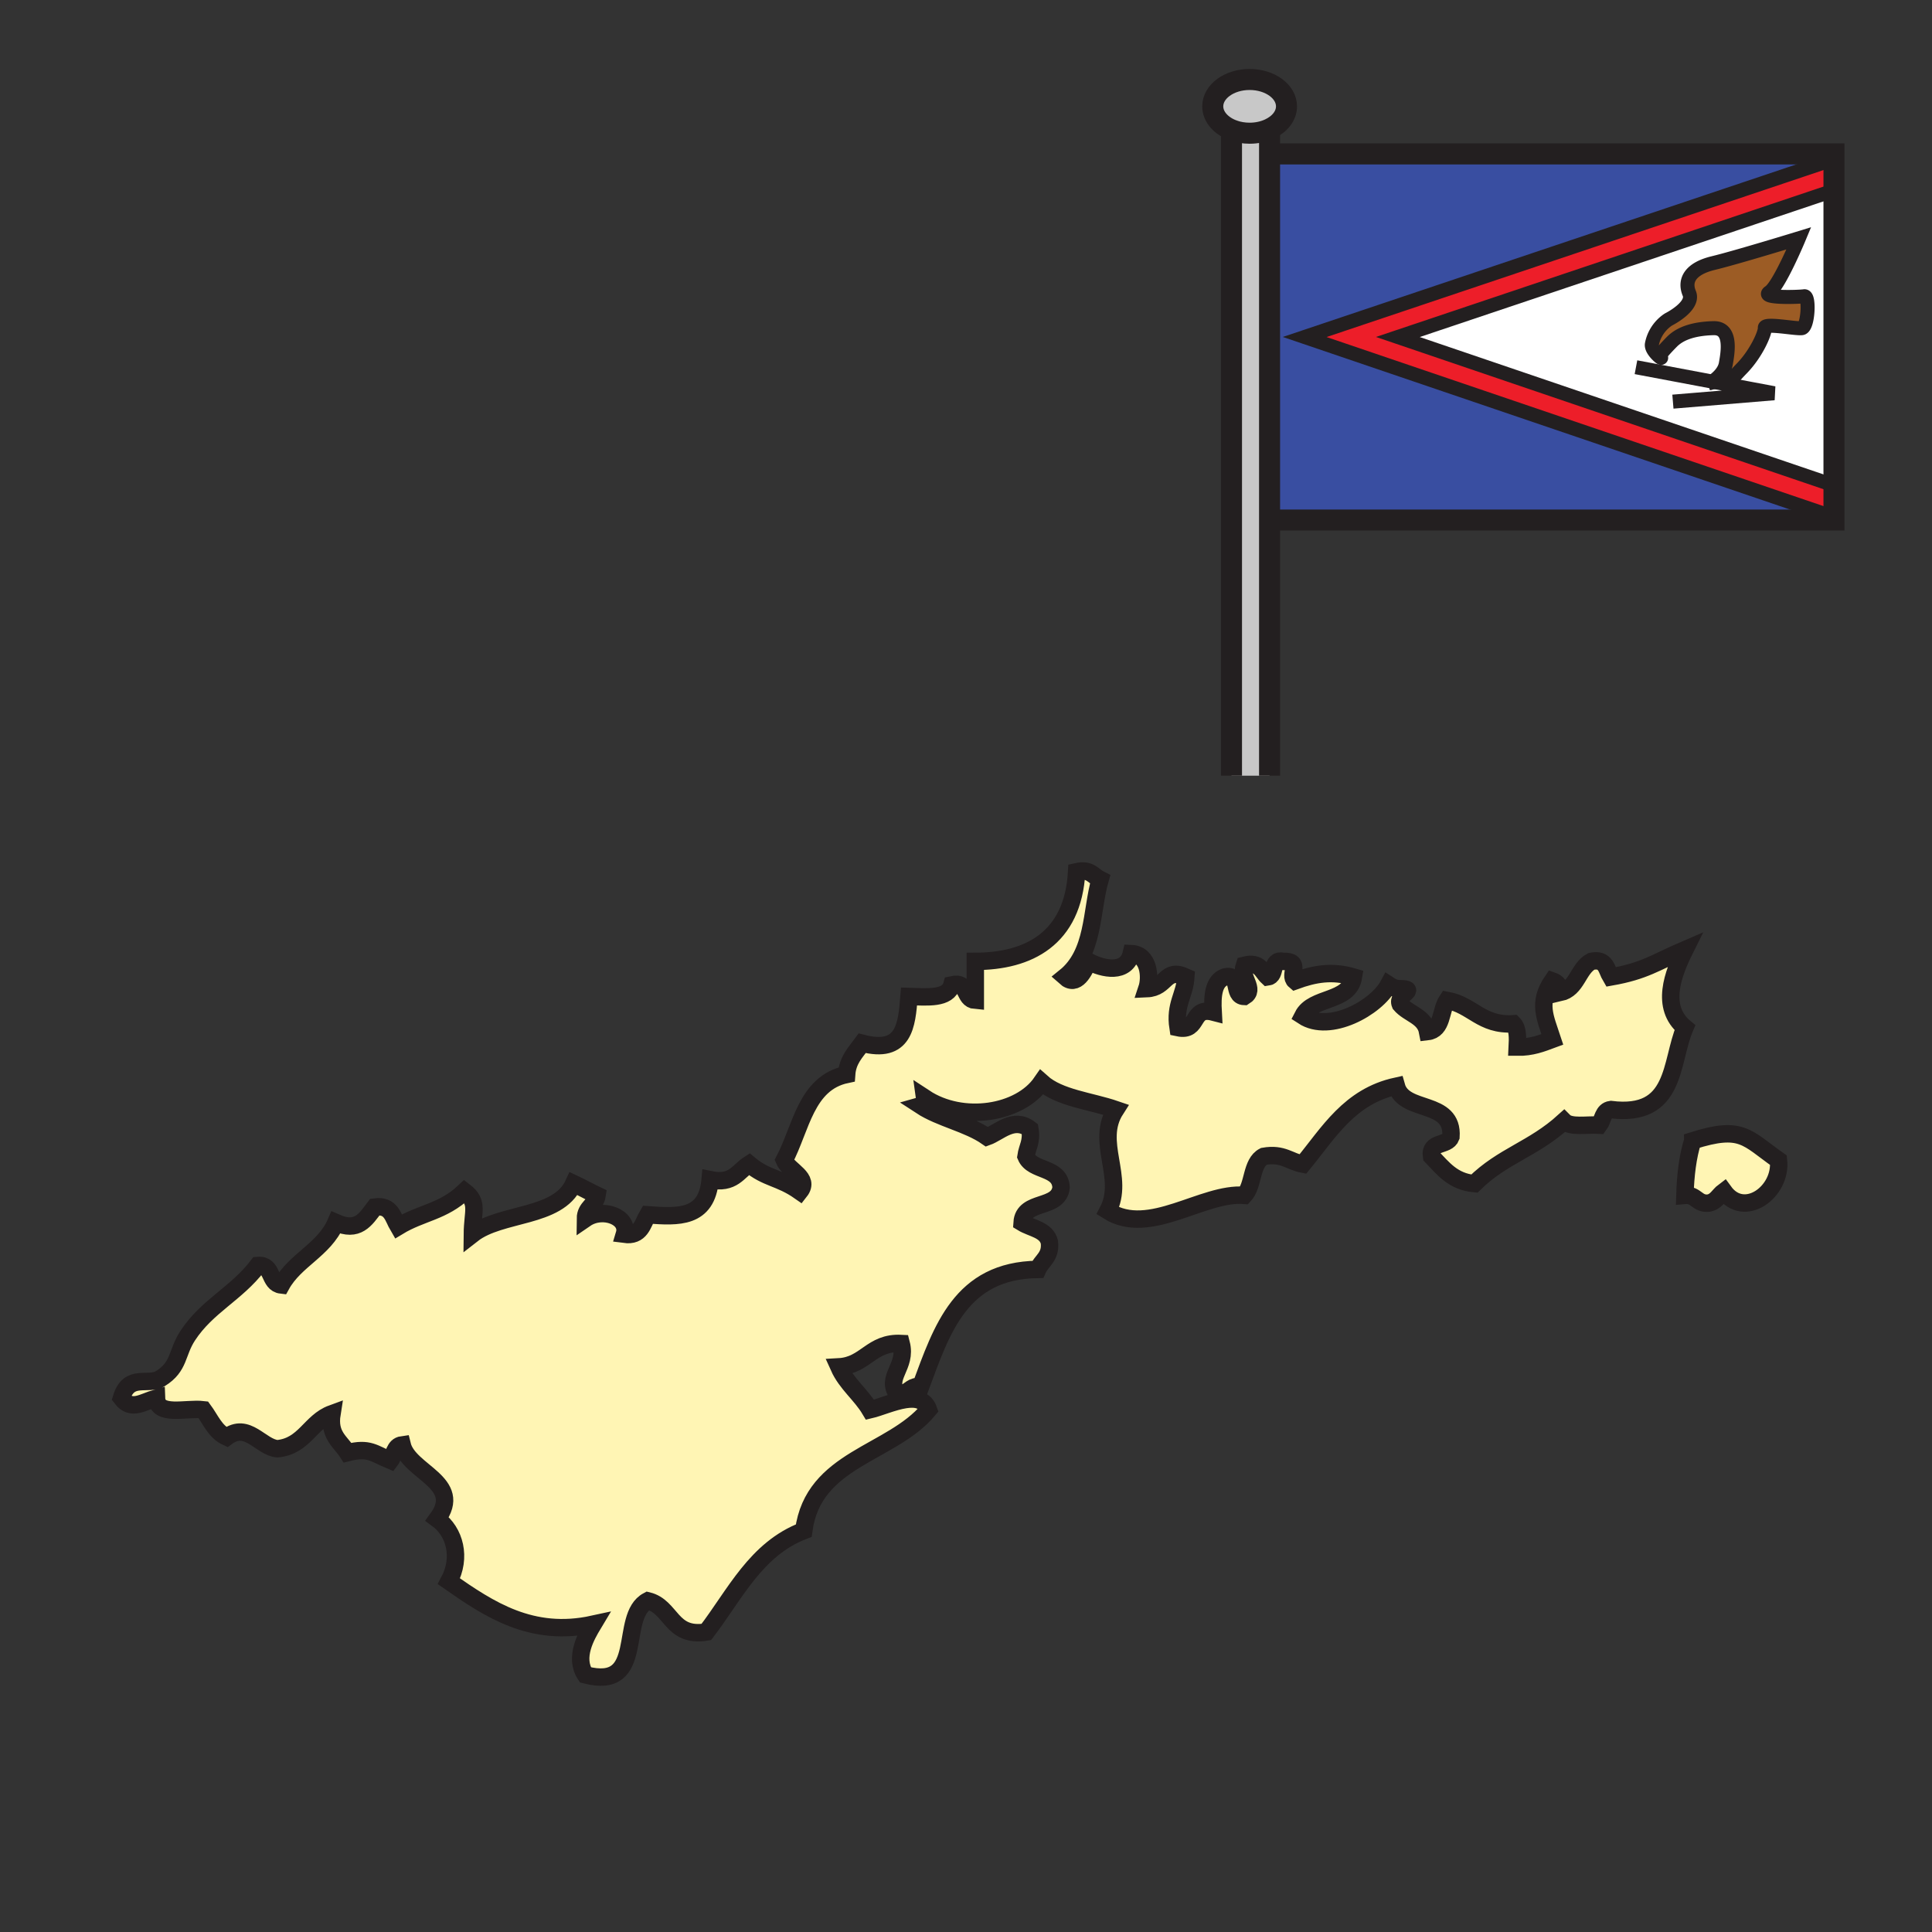 <svg height="850.89" viewBox="0 0 850.89 850.89" width="850.89" xmlns="http://www.w3.org/2000/svg"><rect x="0" y="0" width="850.89" height="850.89" fill="#333333" stroke="none"/><path d="m807.72 70.75v13.32h-.59l-191.49 64.35 191.82 65.26h.26v13.51h-1.6l-231.51-78.77 231.14-77.67z" fill="#ed1e29"/><path d="m805.75 70.75-231.14 77.67 231.51 78.77h1.6v1.85h-246.06l-1.47-161.25h247.53v2.96z" fill="#394ea1"/><path d="m783.28 510.99c1.56 13.95-15.12 26.069-24.04 13.74-2.3 1.71-3.38 4.63-6.87 5.149-5.03.45-5.28-3.88-10.311-3.43.261-8.9 1.25-17.07 3.44-24.05 21.671-6.839 23.651-1.369 37.781 8.591z" fill="#fff5b4"/><path d="m731.05 156.92c2.48 2.48-4.12-2.25-3.52-5.36 1.479-7.58 7.399-10.91 7.399-10.91s11.46-5.73 9.061-11.47c-2.4-5.73.55-10.9 10.54-13.31 9.989-2.4 37.72-10.91 37.72-10.91s-8.69 20.9-12.94 23.67 12.94 2.22 15.351 1.85c2.399-.37 1.66 13.68-1.11 14.05-2.78.37-16.46-2.4-16.28-.18.19 2.22-3.699 11.28-10.17 17.93-6.47 6.66-5.54 7.22-8.319 6.29-1.24-.42-2.521-.42-3.55-.3l-1.091-.2c1.801-1.22 5.261-4.02 5.94-7.82.92-5.18 2.77-15.9-5.37-15.72-8.13.19-14.42 2.04-18.3 5.92-.001 0-5.921 5.92-5.361 6.47z" fill="#9c5c25"/><path d="m807.72 84.07v129.61h-.26l-191.82-65.26 191.49-64.35zm-63.73 45.11c2.399 5.74-9.061 11.47-9.061 11.47s-5.92 3.33-7.399 10.91c-.601 3.11 6 7.84 3.52 5.36-.56-.55 5.36-6.47 5.36-6.47 3.88-3.88 10.17-5.73 18.3-5.92 8.14-.18 6.29 10.54 5.37 15.72-.68 3.8-4.14 6.6-5.94 7.82-.569.39-.979.62-1.069.67.149-.05 1-.33 2.16-.47 1.029-.12 2.31-.12 3.55.3 2.779.93 1.85.37 8.319-6.29 6.471-6.65 10.36-15.71 10.17-17.93-.18-2.22 13.5.55 16.28.18 2.771-.37 3.51-14.42 1.11-14.05-2.41.37-19.601.92-15.351-1.85s12.94-23.67 12.94-23.67-27.73 8.51-37.72 10.91c-9.989 2.41-12.939 7.58-10.539 13.31z" fill="#fff"/><path d="m754.14 168.07 1.091.2c-1.16.14-2.011.42-2.16.47.089-.05.499-.28 1.069-.67z" fill="#fff"/><path d="m616.71 435.43c8.04.21-1.87 2.5 0 6.87 3.66 4.36 10.75 5.28 12.021 12.03 6.68-.771 5.6-9.29 8.59-13.75 11.14 2.03 15.109 11.22 29.189 10.31 1.98 2.03 1.94 6.07 1.721 10.301 6.399.1 10.859-1.73 15.449-3.431-3.21-9.779-6.56-16.149 0-25.76 2.12.75 3.53 2.2 3.44 5.15 7.5-1.65 7.79-10.521 13.729-13.74 6.561-1.4 6.65 3.649 8.591 6.87 15.1-2.66 19.56-6.41 32.619-12.021-5.27 10.59-10.909 25.26 0 34.351-6.54 15.279-3.52 39.699-32.619 36.06-3.53.47-3.431 4.58-5.15 6.86-5.37-.34-12.61 1.16-15.46-1.71-13.7 12.43-26.96 15.12-39.49 27.47-9.45-.85-13.84-6.771-18.89-12.021-1-6.729 7.069-4.38 8.58-8.579 1.13-16.58-20.67-10.23-24.03-22.33-20.69 4.51-29.86 20.52-41.22 34.35-5.78-1.09-8.8-4.93-17.17-3.44-5.681 2.91-4.44 12.74-8.58 17.181-18.3-1.5-41.73 18.399-60.101 6.859 7.771-14.869-5.84-30.21 3.431-44.64-11.08-3.81-24.78-5-32.62-12.03-9.53 13.88-34.77 17.91-51.52 6.87.28 2-.38 3.061-1.72 3.44 8.65 5.66 20.76 7.85 29.19 13.74 5.239-1.86 11.72-8.931 18.89-3.44.99 5.58-1.17 7.99-1.72 12.02 2.88 6.86 15.029 4.44 15.46 13.74-1.09 9.79-16.54 5.21-17.17 15.45 4.26 2.61 10.68 3.06 12.02 8.59.75 6.48-3.39 8.061-5.15 12.021-33.899.449-42.22 26.479-51.52 51.52-3.79-.34-4.87 2.04-7.32 3.03-.8.33-1.75.51-2.99.399-5.37-7.5 4.38-12.09 1.72-22.319-13.26-.681-15.53 9.649-27.47 10.3 3.36 7.51 9.68 12.07 13.74 18.89 3.92-.909 10.08-3.63 15.46-4.47 4.66-.729 8.74-.04 10.3 4.47-16.4 19.67-50.75 21.38-54.96 53.23-21.11 8.08-30.26 28.12-42.92 44.649-15.7 2.521-15.16-11.18-25.76-13.739-13.11 6.93-.41 39.66-27.48 32.62-5.11-7.71.41-17.261 3.44-22.311-27.17 5.93-45.75-6.49-63.54-18.899 5.65-10.53 2.57-21.851-5.15-27.471 11.86-16.2-12.49-20.39-15.46-32.63-3.52.48-3.42 4.59-5.15 6.87-7.33-3.04-9.35-5.84-18.89-3.43-3.11-4.9-8.4-7.62-6.87-17.17-9.64 3.52-12.02 14.3-24.03 15.449-7.44-.63-13.13-12-22.33-5.149-5.11-2.33-7.13-7.75-10.3-12.021-7.67-.92-20.31 3.141-20.61-5.149-5.89 1.64-11.09 5.83-15.45 0 3.32-11.05 11.68-5.181 17.17-8.59 8.53-5.301 7.02-11.24 12.02-18.891 8.58-13.109 21.43-18.45 30.91-30.91 6.84-.54 4.65 7.94 10.31 8.591 6.1-11.061 18.86-15.48 24.03-27.48 9.67 4.31 13.03-1.33 17.18-6.86 7.29-1 7.96 4.631 10.3 8.58 10.23-6.199 19.7-6.41 29.19-15.449 6.37 4.899 3.53 8.649 3.44 18.89 12.53-9.79 37.68-6.97 44.65-22.33 3.5 1.64 6.78 3.51 10.29 5.16-.68 4.46-5.12 5.17-5.15 10.3 7.68-5.27 19.46-.69 17.17 6.87 7.3.99 7.97-4.63 10.31-8.59 13.48.97 25.95 1.7 27.47-15.46 10.16 2.149 12.27-3.75 17.18-6.86 7.65 6.44 13.34 5.72 22.32 12.021 4.67-5.931-4.91-9.08-6.87-13.74 7.5-14.25 9.49-34.021 27.47-37.78.45-6.42 3.98-9.76 6.87-13.729 18.57 4.829 19.6-7.891 20.61-20.61 8.25.24 17.17 1.149 18.89-5.15 7.399-1.68 4.99 6.45 10.3 6.86v-17.17c23.4 0 43.05-9.98 44.64-39.49 5.95-1.36 7.25 1.91 10.311 3.43-4.03 14.12-2.471 32.47-15.45 42.93 5.15 4.649 8.58-2.83 10.3-6.87 6.641 3.56 16.76 5.5 18.891-3.43 7.89.3 8.539 10.48 6.869 15.45 8.971-.38 7.681-9.43 17.17-5.149-.5 8.09-5.02 12.16-3.439 22.33 9.47 2.029 5.43-9.471 15.46-6.87-.41-7.28.13-13.601 5.15-15.46 7.38-1.65 3.01 8.439 8.59 8.59 5.239-3.18-1.99-8.16 0-13.74 6.91-1.76 7.62 2.67 10.3 5.15 4.04-.54 1.02-8.14 6.87-6.87 8.37-.29 2.109 6.05 5.149 8.59 8.601-3.15 16.341-4.49 25.75-1.72-1.84 11.319-17.899 8.43-22.319 17.17 11.88 7.79 32.46-3.69 37.779-13.73 1.379.896 2.789 1.786 5.149 1.706z" fill="#fff5b4"/><path d="m559.14 56.79c-2.529 1.19-5.55 1.88-8.779 1.88-2.53 0-4.91-.42-7.051-1.16-5.439-1.92-9.189-5.98-9.189-10.67 0-6.54 7.27-11.84 16.24-11.84s16.239 5.3 16.239 11.84c0 4.18-2.97 7.85-7.46 9.95z" fill="#c8c8c8"/><path d="m550.36 58.67c3.229 0 6.25-.69 8.779-1.88v284.83h-16.77v-281.66l.939-2.45c2.142.74 4.522 1.16 7.052 1.16z" fill="#c8c8c8"/><g fill="none"><g stroke="#231f20"><path d="m560.19 67.79h247.53v161.25h-246.06m-18.35-171.53c-5.439-1.92-9.189-5.98-9.189-10.67 0-6.54 7.27-11.84 16.24-11.84s16.239 5.3 16.239 11.84c0 4.18-2.97 7.85-7.46 9.95-2.529 1.19-5.55 1.88-8.779 1.88-2.531 0-4.911-.42-7.051-1.16zm-.94 2.45v281.66m16.77-285.6v285.6" stroke-width="9.265"/><g stroke-width="6.177"><path d="m805.75 70.75-231.14 77.67 231.51 78.77"/><path d="m755.23 168.27c1.029-.12 2.31-.12 3.55.3 2.779.93 1.85.37 8.319-6.29 6.471-6.65 10.36-15.71 10.17-17.93-.18-2.22 13.5.55 16.28.18 2.771-.37 3.51-14.42 1.11-14.05-2.41.37-19.601.92-15.351-1.85s12.94-23.67 12.94-23.67-27.73 8.51-37.72 10.91c-9.99 2.41-12.94 7.58-10.54 13.31 2.399 5.74-9.061 11.47-9.061 11.47s-5.92 3.33-7.399 10.91c-.601 3.11 6 7.84 3.52 5.36-.56-.55 5.36-6.47 5.36-6.47 3.88-3.88 10.17-5.73 18.3-5.92 8.14-.18 6.29 10.54 5.37 15.72-.68 3.8-4.14 6.6-5.94 7.82-.569.39-.979.62-1.09.68 0 0 .01 0 .021-.01a11.42 11.42 0 0 1 2.161-.47z"/><path d="m720.51 161.73 33.63 6.34 1.09.2 26.11 4.92-44.56 3.7"/><path d="m807.13 84.07-191.49 64.35 191.82 65.26"/></g><path d="m398.18 613.62c2.45-.99 3.53-3.37 7.32-3.03 9.3-25.04 17.62-51.07 51.52-51.52 1.761-3.96 5.9-5.54 5.15-12.021-1.34-5.53-7.76-5.979-12.02-8.59.63-10.24 16.08-5.66 17.17-15.45-.431-9.3-12.58-6.88-15.46-13.74.55-4.029 2.71-6.439 1.72-12.02-7.17-5.49-13.65 1.58-18.89 3.44-8.431-5.891-20.541-8.08-29.19-13.74 1.34-.38 2-1.44 1.72-3.44 16.75 11.04 41.99 7.01 51.52-6.87 7.84 7.03 21.54 8.221 32.62 12.03-9.271 14.43 4.34 29.771-3.431 44.64 18.37 11.54 41.801-8.359 60.101-6.859 4.14-4.44 2.899-14.271 8.58-17.181 8.37-1.489 11.39 2.351 17.17 3.44 11.359-13.83 20.529-29.84 41.22-34.35 3.36 12.1 25.16 5.75 24.03 22.33-1.511 4.199-9.58 1.85-8.58 8.579 5.05 5.25 9.439 11.171 18.89 12.021 12.53-12.35 25.79-15.04 39.49-27.47 2.85 2.87 10.09 1.37 15.46 1.71 1.72-2.28 1.62-6.391 5.15-6.86 29.1 3.64 26.079-20.78 32.619-36.06-10.909-9.091-5.27-23.761 0-34.351-13.06 5.61-17.52 9.36-32.619 12.021-1.94-3.221-2.03-8.271-8.591-6.87-5.939 3.22-6.229 12.09-13.729 13.74.09-2.95-1.32-4.4-3.44-5.15-6.56 9.61-3.21 15.98 0 25.76-4.59 1.7-9.05 3.53-15.449 3.431.22-4.23.26-8.271-1.721-10.301-14.08.91-18.05-8.279-29.189-10.31-2.99 4.46-1.91 12.979-8.59 13.75-1.271-6.75-8.36-7.67-12.021-12.03-1.87-4.37 8.04-6.66 0-6.87-2.36.08-3.77-.81-5.15-1.71-5.319 10.04-25.899 21.521-37.779 13.73 4.42-8.74 20.479-5.851 22.319-17.17-9.409-2.771-17.149-1.431-25.75 1.72-3.04-2.54 3.221-8.88-5.149-8.59-5.851-1.27-2.83 6.33-6.87 6.87-2.68-2.48-3.39-6.91-10.3-5.15-1.99 5.58 5.239 10.561 0 13.74-5.58-.15-1.21-10.24-8.59-8.59-5.021 1.859-5.561 8.18-5.15 15.46-10.03-2.601-5.99 8.899-15.46 6.87-1.58-10.17 2.939-14.24 3.439-22.33-9.489-4.28-8.199 4.77-17.17 5.149 1.67-4.97 1.021-15.15-6.869-15.45-2.131 8.93-12.25 6.99-18.891 3.43-1.72 4.04-5.149 11.52-10.3 6.87 12.979-10.46 11.42-28.81 15.45-42.93-3.061-1.52-4.36-4.79-10.311-3.43-1.59 29.51-21.239 39.49-44.64 39.49v17.17c-5.31-.41-2.9-8.54-10.3-6.86-1.72 6.3-10.64 5.391-18.89 5.15-1.01 12.72-2.04 25.439-20.61 20.61-2.89 3.97-6.42 7.31-6.87 13.729-17.98 3.76-19.97 23.53-27.47 37.78 1.96 4.66 11.54 7.81 6.87 13.74-8.98-6.301-14.67-5.58-22.32-12.021-4.91 3.11-7.02 9.01-17.18 6.86-1.52 17.16-13.99 16.43-27.47 15.46-2.34 3.96-3.01 9.58-10.31 8.59 2.29-7.561-9.49-12.14-17.17-6.87.03-5.13 4.47-5.84 5.15-10.3-3.51-1.65-6.79-3.521-10.29-5.16-6.97 15.36-32.12 12.54-44.65 22.33.09-10.24 2.93-13.99-3.44-18.89-9.49 9.039-18.96 9.25-29.19 15.449-2.34-3.949-3.01-9.58-10.3-8.58-4.15 5.53-7.51 11.17-17.18 6.86-5.17 12-17.93 16.42-24.03 27.48-5.66-.65-3.47-9.131-10.31-8.591-9.48 12.46-22.33 17.801-30.91 30.91-5 7.65-3.49 13.59-12.02 18.891-5.49 3.409-13.85-2.46-17.17 8.59 4.36 5.83 9.56 1.64 15.45 0 .3 8.29 12.94 4.229 20.61 5.149 3.17 4.271 5.19 9.69 10.3 12.021 9.2-6.851 14.89 4.52 22.33 5.149 12.01-1.149 14.39-11.93 24.03-15.449-1.53 9.55 3.76 12.27 6.87 17.17 9.54-2.41 11.56.39 18.89 3.43 1.73-2.28 1.63-6.39 5.15-6.87 2.97 12.24 27.32 16.43 15.46 32.63 7.72 5.62 10.8 16.94 5.15 27.471 17.79 12.409 36.37 24.829 63.54 18.899-3.03 5.05-8.55 14.601-3.44 22.311 27.07 7.04 14.37-25.69 27.48-32.62 10.6 2.56 10.06 16.26 25.76 13.739 12.66-16.529 21.81-36.569 42.92-44.649 4.21-31.851 38.56-33.561 54.96-53.23-1.56-4.51-5.64-5.199-10.3-4.47-5.38.84-11.54 3.561-15.46 4.47-4.06-6.819-10.38-11.38-13.74-18.89 11.94-.65 14.21-10.98 27.47-10.3 2.66 10.229-7.09 14.819-1.72 22.319 1.241.115 2.191-.065 2.991-.395zm347.32-111.22c-2.19 6.979-3.18 15.149-3.44 24.05 5.03-.45 5.28 3.88 10.311 3.43 3.49-.52 4.57-3.439 6.87-5.149 8.92 12.329 25.6.21 24.04-13.74-14.131-9.961-16.111-15.431-37.781-8.591z" stroke-width="7.673"/></g><path clip-rule="evenodd" d="m.25.25h850.394v850.394h-850.394z"/></g></svg>